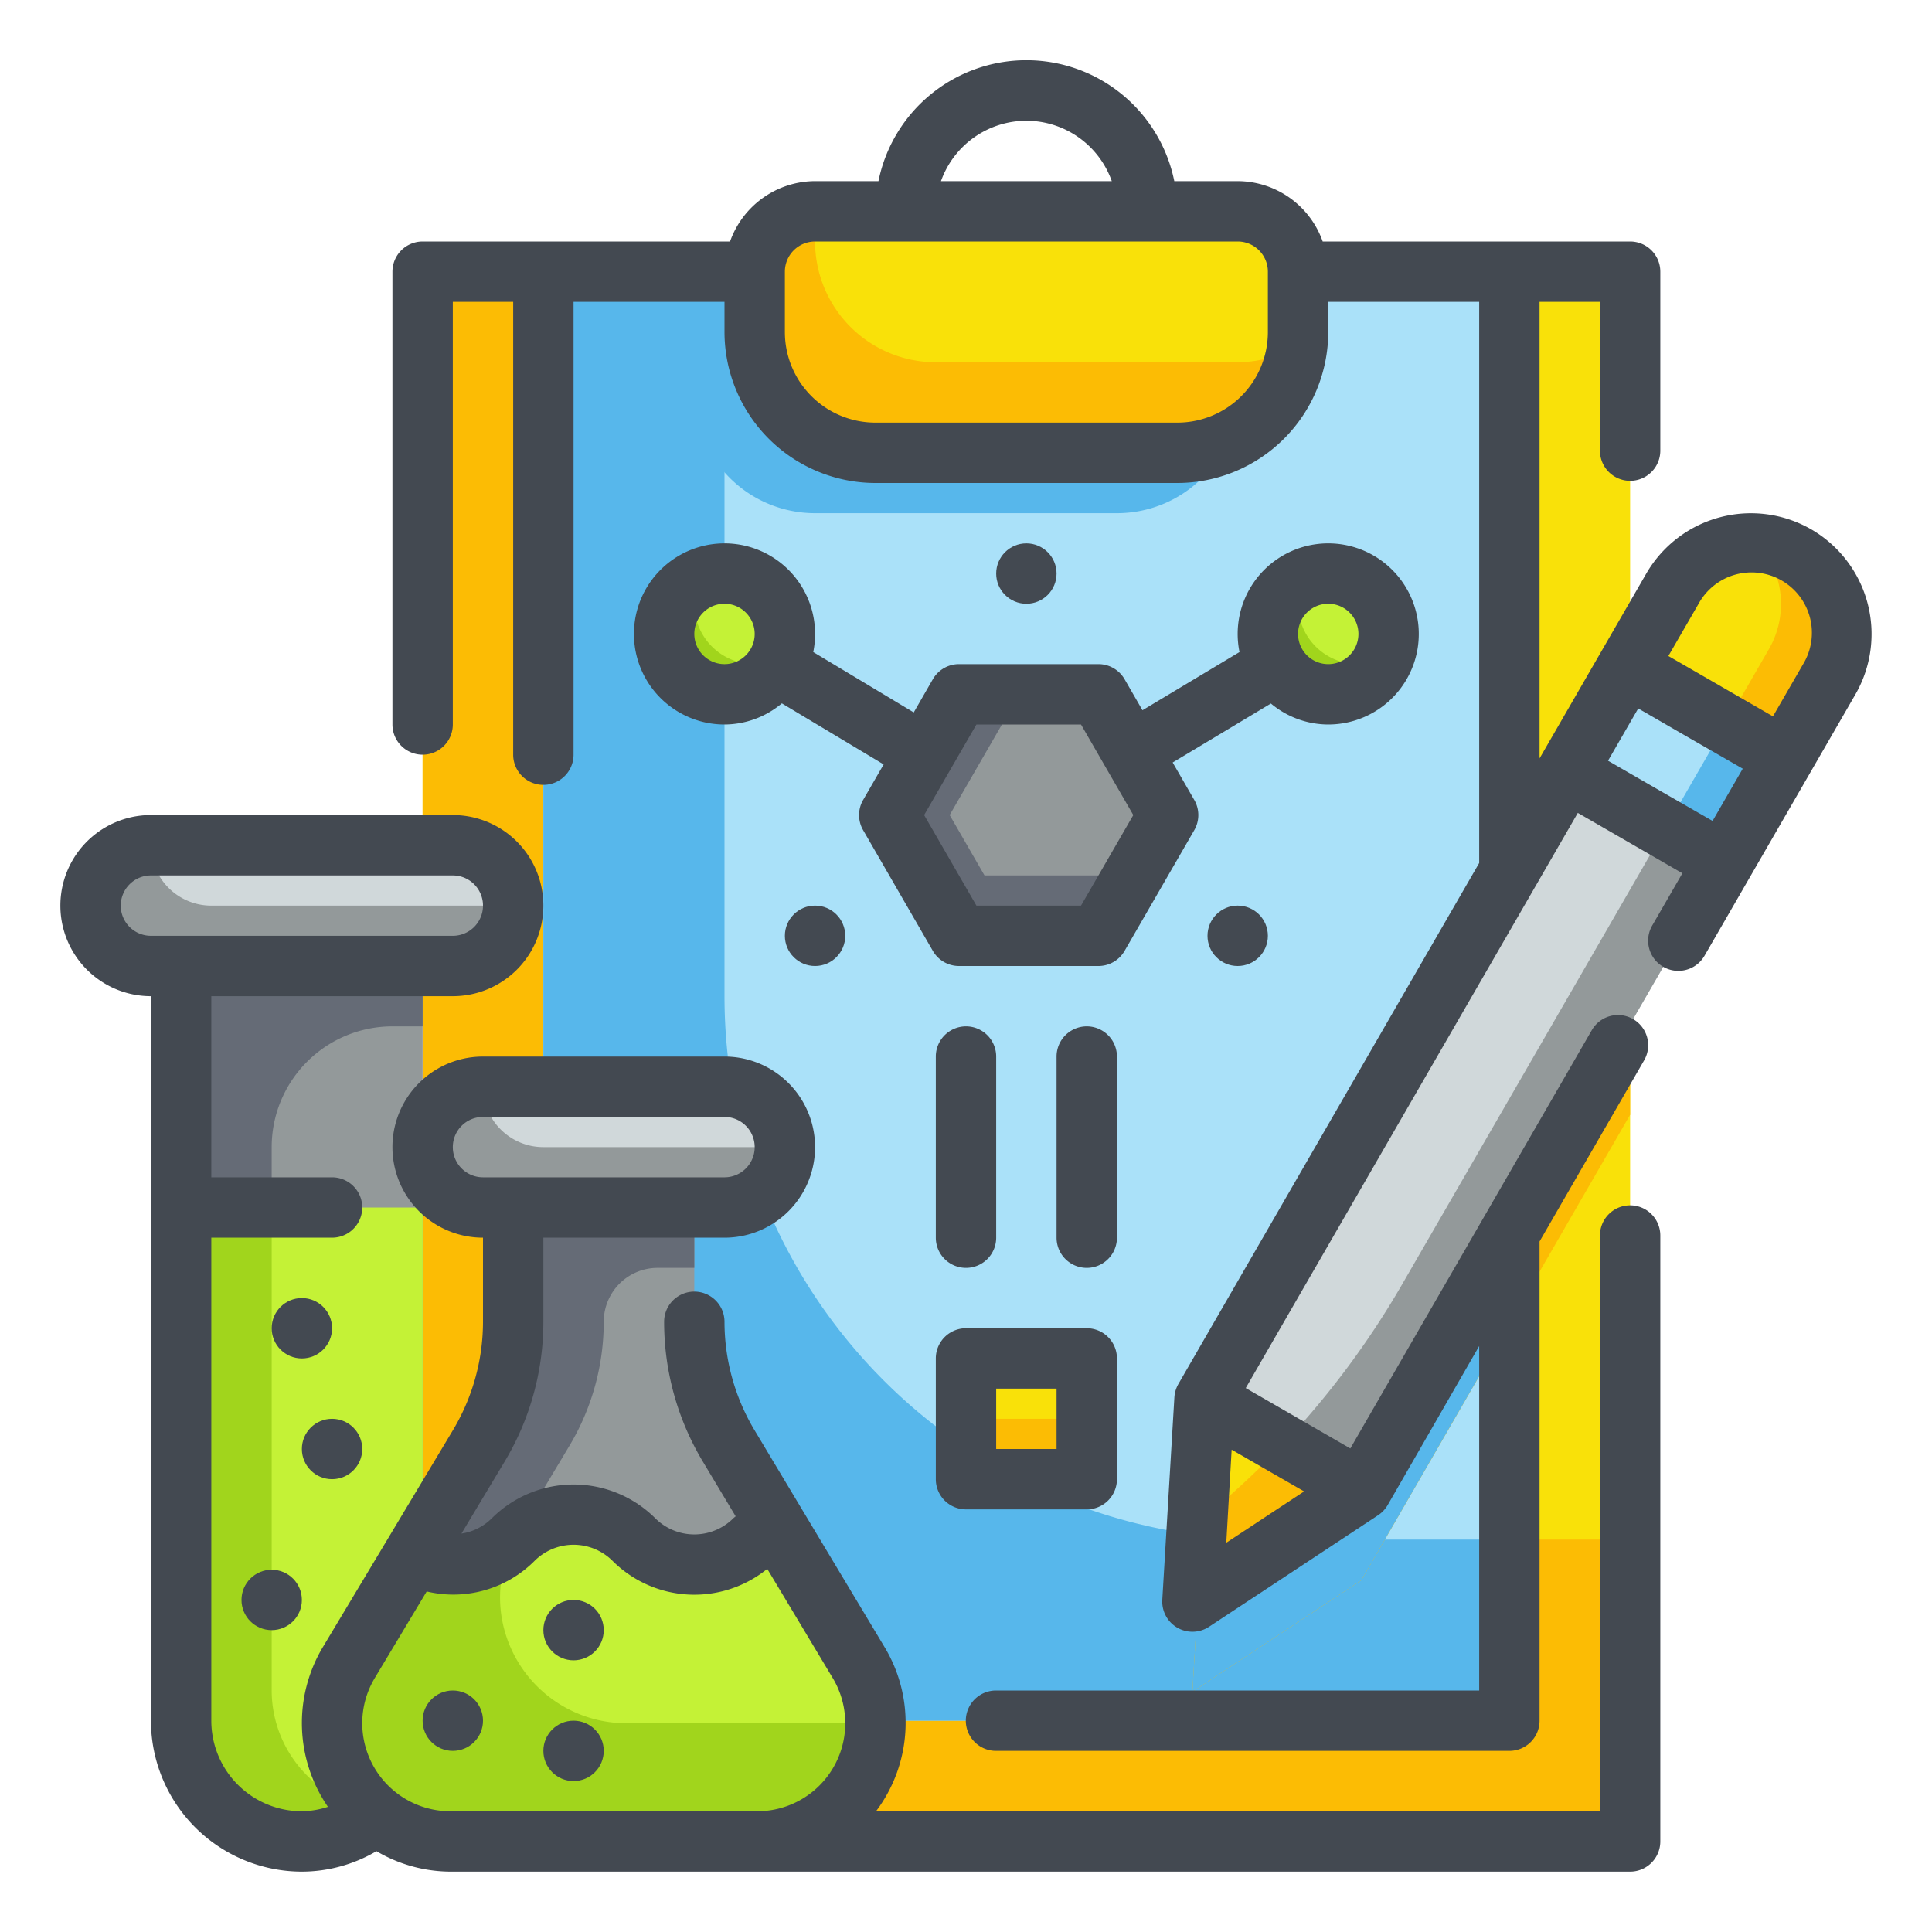 <svg height="512" viewBox="0 0 64 64" width="512" xmlns="http://www.w3.org/2000/svg"><g id="Fill_Outline" data-name="Fill Outline"><g id="Color"><g><g><path d="m14 9h40v52h-40z" fill="#f9e109"/><path d="m42 51a18 18 0 0 1 -18-18v-24h-10v52h40v-10z" fill="#fcbc04"/><path d="m18 9h32v48h-32z" fill="#aae1f9"/><path d="m23 9h16a2 2 0 0 1 2 2v2a4 4 0 0 1 -4 4h-10a4 4 0 0 1 -4-4v-4a0 0 0 0 1 0 0z" fill="#57b7eb"/><path d="m50 57v-6h-8a18 18 0 0 1 -18-18v-24h-6v48z" fill="#57b7eb"/><path d="m27 7h14a2 2 0 0 1 2 2v2a4 4 0 0 1 -4 4h-10a4 4 0 0 1 -4-4v-2a2 2 0 0 1 2-2z" fill="#f9e109"/><path d="m41 12h-10a4 4 0 0 1 -4-4v-1a2 2 0 0 0 -2 2v2a4 4 0 0 0 4 4h10a3.987 3.987 0 0 0 3.953-3.529 3.959 3.959 0 0 1 -1.953.529z" fill="#fcbc04"/><path d="m54 24.928-14.099 24.419-.401 6.696 5.598-3.696 8.902-15.419z" fill="#fcbc04"/><path d="m50 31.856-10.099 17.491-.401 6.696 5.598-3.696 4.902-8.491z" fill="#57b7eb"/></g><g><path d="m45.499 25.455h6v24h-6z" fill="#d0d8da" transform="matrix(.866 .5 -.5 .866 25.225 -19.232)"/><path d="m45.098 49.347-5.197-3-.402 6.696z" fill="#f9e109"/><path d="m52.499 23.331h6v4h-6z" fill="#aae1f9" transform="matrix(.866 .5 -.5 .866 20.101 -24.356)"/><path d="m58 18a3 3 0 0 1 3 3v3a0 0 0 0 1 0 0h-6a0 0 0 0 1 0 0v-3a3 3 0 0 1 3-3z" fill="#f9e109" transform="matrix(.866 .5 -.5 .866 18.271 -26.186)"/><path d="m46.452 42.538a28.447 28.447 0 0 1 -3.952 5.307l2.6 1.5 12-20.784-1.933-1.116z" fill="#93999a"/><path d="m39.655 50.456-.155 2.587 5.6-3.7-2.6-1.5a28.559 28.559 0 0 1 -2.845 2.613z" fill="#fcbc04"/><path d="m55.131 25.157h4v2.232h-4z" fill="#57b7eb" transform="matrix(.5 -.866 .866 .5 5.813 62.614)"/><path d="m59.5 18.4a2.987 2.987 0 0 0 -1.26-.383 2.994 2.994 0 0 1 .36 3.483l-1.433 2.483 1.933 1.117 1.5-2.6a3 3 0 0 0 -1.1-4.1z" fill="#fcbc04"/></g><g><path d="m32 45h4v4h-4z" fill="#f9e109"/><path d="m36.387 23h-4.619l-2.309 4 2.309 4h4.619l2.309-4z" fill="#93999a"/><circle cx="44" cy="21" fill="#c4f236" r="2"/><circle cx="24" cy="21" fill="#c4f236" r="2"/><path d="m32 47h4v2h-4z" fill="#fcbc04"/><path d="m45 22a1.992 1.992 0 0 1 -1.82-2.82 2 2 0 1 0 2.64 2.64 1.99 1.99 0 0 1 -.82.18z" fill="#a1d51c"/><path d="m25 22a1.992 1.992 0 0 1 -1.82-2.82 2 2 0 1 0 2.64 2.64 1.99 1.99 0 0 1 -.82.18z" fill="#a1d51c"/><path d="m32.613 29-1.154-2 2.309-4h-2l-2.309 4 2.309 4h4.619l1.155-2z" fill="#656b76"/></g><g><path d="m6 32h8a0 0 0 0 1 0 0v25a4 4 0 0 1 -4 4 4 4 0 0 1 -4-4v-25a0 0 0 0 1 0 0z" fill="#93999a"/><path d="m9 56v-18a4 4 0 0 1 4-4h1v-2h-8v25a3.984 3.984 0 0 0 6.662 2.966 3.987 3.987 0 0 1 -3.662-3.966z" fill="#656b76"/><rect fill="#d0d8da" height="4" rx="2" width="14" x="3" y="28"/><path d="m6 40h8a0 0 0 0 1 0 0v17a4 4 0 0 1 -4 4 4 4 0 0 1 -4-4v-17a0 0 0 0 1 0 0z" fill="#c4f236"/><path d="m9 56v-16h-3v17a3.984 3.984 0 0 0 6.662 2.966 3.987 3.987 0 0 1 -3.662-3.966z" fill="#a1d51c"/><path d="m5 28a2 2 0 0 0 0 4h10a2 2 0 0 0 2-2h-10a2 2 0 0 1 -2-2z" fill="#93999a"/></g><g><path d="m23 43.784v-3.784h-6v3.784a8 8 0 0 1 -1.14 4.116l-4.3 7.17a3.919 3.919 0 0 0 -.56 2.015 3.915 3.915 0 0 0 3.915 3.915h10.17a3.915 3.915 0 0 0 3.915-3.915 3.919 3.919 0 0 0 -.558-2.015l-4.3-7.17a8 8 0 0 1 -1.142-4.116z" fill="#93999a"/><path d="m16.6 53.455a4.187 4.187 0 0 1 .559-2.714l1.7-2.841a8 8 0 0 0 1.141-4.116 1.784 1.784 0 0 1 1.784-1.784h1.216v-2h-6v3.784a8 8 0 0 1 -1.14 4.116l-4.3 7.17a3.915 3.915 0 0 0 3.355 5.93h10.17a3.915 3.915 0 0 0 3.915-3.915h-8.253a4.19 4.19 0 0 1 -4.147-3.63z" fill="#656b76"/><rect fill="#d0d8da" height="4" rx="2" width="12" x="14" y="36"/><path d="m21 51a2.828 2.828 0 0 0 -4 0 2.819 2.819 0 0 1 -3.3.5l-2.142 3.57a3.915 3.915 0 0 0 3.357 5.93h10.17a3.915 3.915 0 0 0 3.357-5.93l-2.742-4.57a2.8 2.8 0 0 0 -.7.5 2.828 2.828 0 0 1 -4 0z" fill="#c4f236"/><path d="m16.6 53.455a4.181 4.181 0 0 1 .451-2.494c-.015.015-.032.024-.047.039a2.819 2.819 0 0 1 -3.3.5l-2.146 3.57a3.915 3.915 0 0 0 3.357 5.93h10.17a3.915 3.915 0 0 0 3.915-3.915h-8.253a4.19 4.19 0 0 1 -4.147-3.63z" fill="#a1d51c"/><path d="m16 36a2 2 0 0 0 0 4h8a2 2 0 0 0 2-2h-8a2 2 0 0 1 -2-2z" fill="#93999a"/></g></g></g><g id="Outline_copy" data-name="Outline copy"><g fill="#434951"><path d="m54 39.928a1 1 0 0 0 -1 1v19.072h-23.98a4.865 4.865 0 0 0 .279-5.444l-2.74-4.569-1.559-2.601a7 7 0 0 1 -1-3.6 1 1 0 1 0 -2 0 8.994 8.994 0 0 0 1.283 4.631l1.087 1.813c-.024.022-.053.041-.077.065a1.831 1.831 0 0 1 -2.586 0 3.835 3.835 0 0 0 -5.415 0 1.8 1.8 0 0 1 -1.005.506l1.43-2.384a8.994 8.994 0 0 0 1.283-4.633v-2.784h6a3 3 0 0 0 0-6h-8a3 3 0 0 0 0 6v2.784a7 7 0 0 1 -1 3.6l-4.3 7.17a4.9 4.9 0 0 0 .163 5.3 2.867 2.867 0 0 1 -.863.146 3 3 0 0 1 -3-3v-16h4a1 1 0 0 0 0-2h-4v-6h8a3 3 0 0 0 0-6h-10a3 3 0 0 0 0 6v24a5.006 5.006 0 0 0 5 5 4.884 4.884 0 0 0 2.471-.677 4.854 4.854 0 0 0 2.445.677h39.084a1 1 0 0 0 1-1v-20.072a1 1 0 0 0 -1-1zm-39-1.928a1 1 0 0 1 1-1h8a1 1 0 0 1 0 2h-8a1 1 0 0 1 -1-1zm-11-8a1 1 0 0 1 1-1h10a1 1 0 0 1 0 2h-10a1 1 0 0 1 -1-1zm8 27.085a2.916 2.916 0 0 1 .416-1.5l1.719-2.866a3.8 3.8 0 0 0 3.572-1.012 1.831 1.831 0 0 1 2.586 0 3.836 3.836 0 0 0 5.123.264l2.168 3.614a2.914 2.914 0 0 1 -2.5 4.415h-10.168a2.919 2.919 0 0 1 -2.916-2.915z"/><circle cx="9" cy="53" r="1"/><circle cx="11" cy="48" r="1"/><circle cx="10" cy="44" r="1"/><circle cx="15" cy="57" r="1"/><circle cx="19" cy="54" r="1"/><circle cx="19" cy="58" r="1"/><path d="m60 17.536a4.007 4.007 0 0 0 -5.465 1.464l-3.5 6.062-.035.06v-15.122h2v4.928a1 1 0 0 0 2 0v-5.928a1 1 0 0 0 -1-1h-10.184a3 3 0 0 0 -2.816-2h-2.1a5 5 0 0 0 -9.8 0h-2.1a3 3 0 0 0 -2.816 2h-10.184a1 1 0 0 0 -1 1v15a1 1 0 0 0 2 0v-14h2v15a1 1 0 0 0 2 0v-15h5v1a5.006 5.006 0 0 0 5 5h10a5.006 5.006 0 0 0 5-5v-1h5v18.588l-9.965 17.26a1.015 1.015 0 0 0 -.132.44l-.4 6.7a1 1 0 0 0 1.549.9l5.6-3.695a1.012 1.012 0 0 0 .316-.335l3.032-5.269v11.411h-16.006a1 1 0 0 0 0 2h17.006a1 1 0 0 0 1-1v-15.875l3.464-6a1 1 0 0 0 -1.733-1l-8 13.857-3.464-2 11-19.053 3.464 2-1 1.732a1 1 0 0 0 1.733 1l5-8.66a4.007 4.007 0 0 0 -1.464-5.465zm-26-13.536a3.006 3.006 0 0 1 2.829 2h-5.658a3.006 3.006 0 0 1 2.829-2zm8 7a3 3 0 0 1 -3 3h-10a3 3 0 0 1 -3-3v-2a1 1 0 0 1 1-1h14a1 1 0 0 1 1 1zm14.268 9a2 2 0 1 1 3.463 2l-1 1.731-1.732-1-1.732-1zm1.463 5.464-1 1.731-1.731-.995-1.732-1 1-1.731 1.732 1zm-16.931 22.559 2.4 1.382-2.578 1.7z"/><path d="m32 42a1 1 0 0 0 1-1v-6a1 1 0 0 0 -2 0v6a1 1 0 0 0 1 1z"/><path d="m37 35a1 1 0 0 0 -2 0v6a1 1 0 0 0 2 0z"/><path d="m31 49a1 1 0 0 0 1 1h4a1 1 0 0 0 1-1v-4a1 1 0 0 0 -1-1h-4a1 1 0 0 0 -1 1zm2-3h2v2h-2z"/><circle cx="34" cy="19" r="1"/><circle cx="27" cy="31" r="1"/><circle cx="41" cy="31" r="1"/><path d="m24 18a3 3 0 0 0 0 6 2.973 2.973 0 0 0 1.9-.7l3.372 2.023-.68 1.177a1 1 0 0 0 0 1l2.31 4a1 1 0 0 0 .866.5h4.619a1 1 0 0 0 .866-.5l2.309-4a1 1 0 0 0 0-1l-.716-1.241 3.254-1.954a2.973 2.973 0 0 0 1.9.695 3 3 0 1 0 -2.94-2.4l-3.214 1.928-.593-1.028a1 1 0 0 0 -.866-.5h-4.619a1 1 0 0 0 -.866.5l-.633 1.1-3.329-2a3 3 0 0 0 -2.94-3.6zm20 2a1 1 0 1 1 -1 1 1 1 0 0 1 1-1zm-11.655 4h3.465l.82 1.422.912 1.578-1.732 3h-3.465l-1.732-3 .871-1.509zm-8.345-2a1 1 0 1 1 1-1 1 1 0 0 1 -1 1z"/></g></g></g></svg>